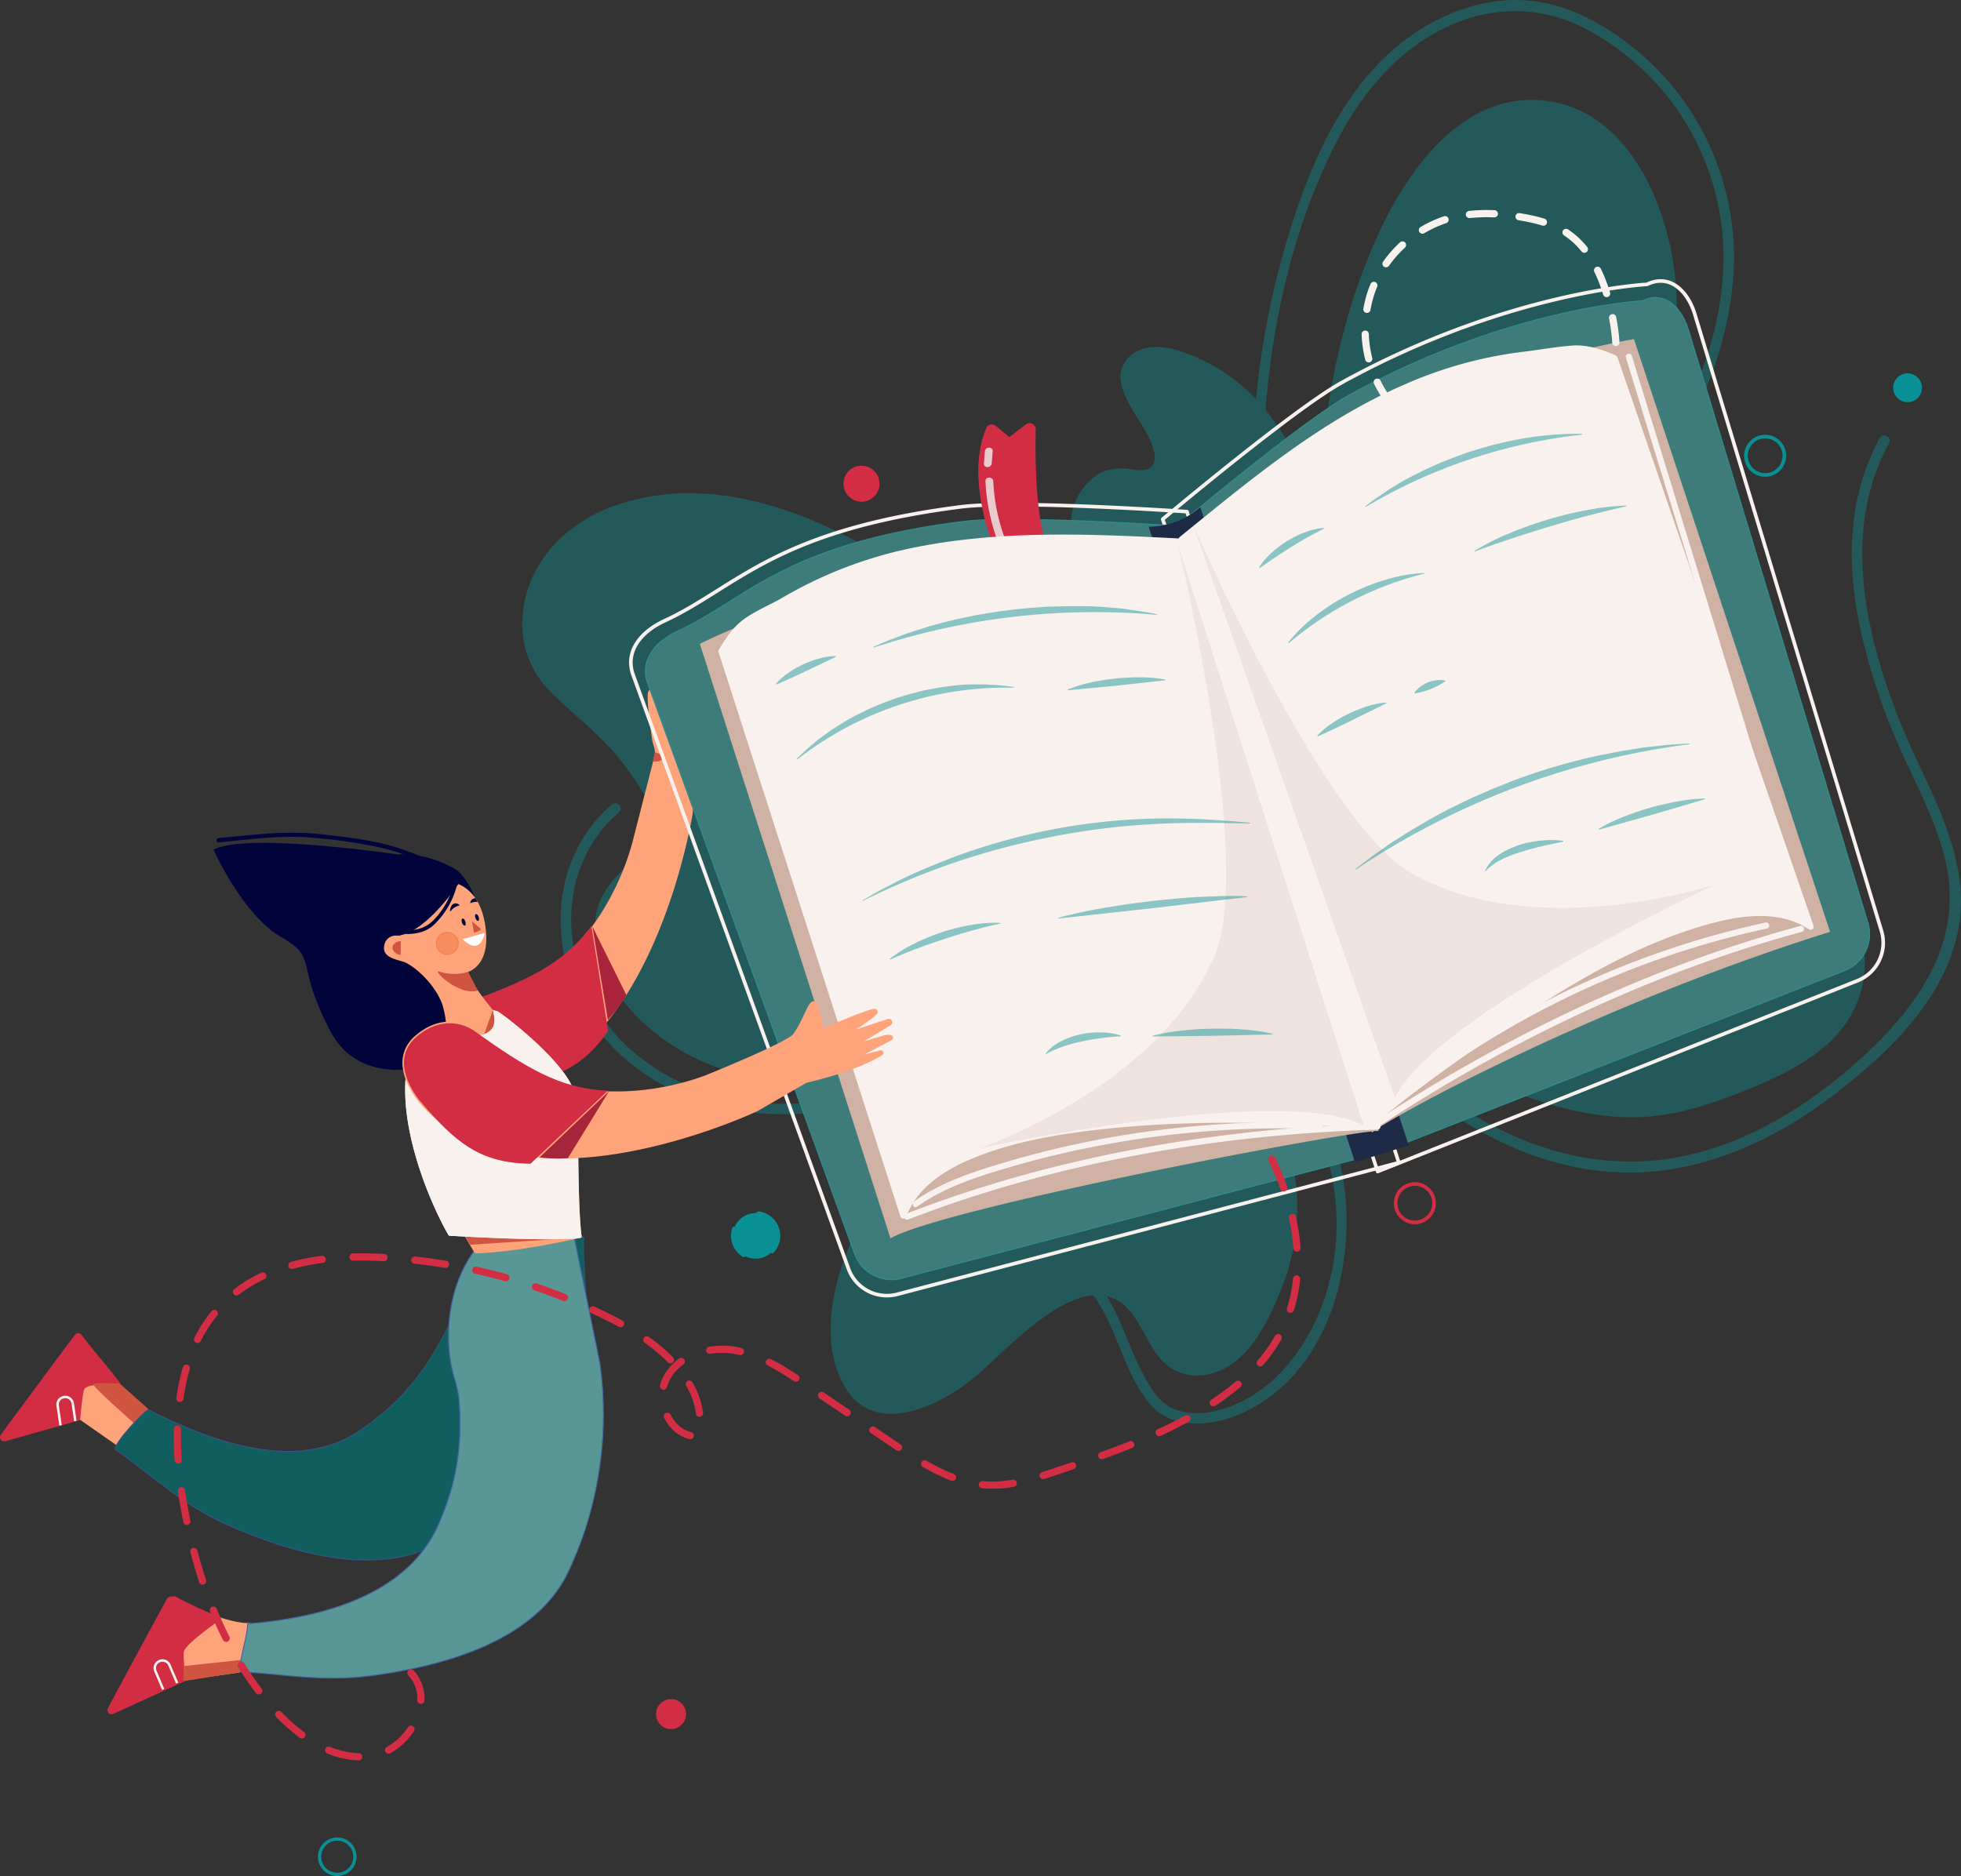 <svg xmlns="http://www.w3.org/2000/svg" viewBox="0 0 576.13 551.24"><rect x="0" y="0" width="576.13" height="551.24" fill="#333333" stroke="none"/><defs><style>.cls-1{isolation:isolate;}.cls-2{opacity:0.4;}.cls-3,.cls-37{fill:#099094;}.cls-14,.cls-4,.cls-9{fill:#ffa47a;}.cls-14,.cls-4{stroke:#ffa47a;}.cls-21,.cls-22,.cls-32,.cls-33,.cls-37,.cls-4{stroke-linecap:round;stroke-linejoin:round;}.cls-20,.cls-21,.cls-4{stroke-width:1.48px;}.cls-12,.cls-35,.cls-5{fill:#d22d43;}.cls-12,.cls-32,.cls-36,.cls-5{stroke:#d22d43;}.cls-11,.cls-12,.cls-13,.cls-14,.cls-15,.cls-18,.cls-20,.cls-23,.cls-24,.cls-34,.cls-36,.cls-38,.cls-5{stroke-miterlimit:10;}.cls-5{stroke-width:0.6px;}.cls-6{fill:#aa243b;}.cls-7{fill:#cf5540;}.cls-8{fill:#00043b;}.cls-10{fill:#fff;}.cls-11{fill:#e8632e;stroke:#e8632e;opacity:0.37;}.cls-11,.cls-12{stroke-width:0.32px;}.cls-13,.cls-22,.cls-32,.cls-33,.cls-34,.cls-36,.cls-38{fill:none;}.cls-13,.cls-20,.cls-21,.cls-22,.cls-33{stroke:#f8f1ee;}.cls-13{stroke-width:0.72px;}.cls-14{stroke-width:1.3px;}.cls-15,.cls-17{fill:#105e5e;}.cls-15{stroke:#365185;}.cls-15,.cls-18,.cls-23,.cls-24{stroke-width:0.3px;}.cls-16{opacity:0.43;}.cls-16,.cls-19,.cls-21{mix-blend-mode:multiply;}.cls-18,.cls-19{fill:#599696;}.cls-18{stroke:#4465a6;}.cls-19{opacity:0.5;}.cls-20,.cls-21,.cls-28{fill:#f8f1ee;}.cls-22,.cls-34,.cls-36,.cls-37{stroke-width:1.06px;}.cls-23{fill:#3e7c7b;stroke:#2f8c8c;}.cls-24{fill:#1d2b47;stroke:#1d2b47;}.cls-25{fill:#cfb2a3;}.cls-26{opacity:0.76;}.cls-27{fill:#f2fcf9;}.cls-29{fill:#e0cfc8;opacity:0.42;}.cls-30{opacity:0.46;}.cls-31{fill:#a8263b;}.cls-32,.cls-33{stroke-width:2.12px;}.cls-32,.cls-37{stroke-dasharray:9.09;}.cls-33{stroke-dasharray:7.33;mix-blend-mode:lighten;}.cls-34,.cls-37,.cls-38{stroke:#099094;}.cls-38{stroke-width:0.95px;}</style></defs><title>book-flying</title><g class="cls-1"><g id="OBJECTS"><g class="cls-2"><path class="cls-3" d="M483.76,194.44a245,245,0,0,1-20.4-99.55c.21-32.83,6.35-67.83,21.41-97.28,7.39-14.45,18-27.5,33-34.42,13.14-6.07,27.42-6.06,40.22.64a75.8,75.8,0,0,1,40.67,69c-.91,31.55-18.37,61.94-42.85,81.27-1.58,1.25.65,3.46,2.22,2.22,22.88-18.07,39.31-45.37,43-74.43A79.12,79.12,0,0,0,568.16-33.6c-10.51-7.49-22.45-12.21-35.54-10.67-15.47,1.83-29.31,10.75-39.1,22.62C482.65-8.48,476.1,7.67,471.09,23.84A243.56,243.56,0,0,0,461,76.54a249.07,249.07,0,0,0,20,119.49c.81,1.85,3.51.25,2.71-1.59Z" transform="translate(-92.33 44.56)"/><path class="cls-3" d="M491.89,187.06c-13.5-54.78-16.25-114.88,8.42-165.62,4.73-9.71,10.56-19.15,18.94-26s19.64-10.76,30.17-8.33C559.73-10.49,568-2.45,573.35,6.65c9.52,16.06,11.64,35.71,9,54.19s-9.65,36.05-17.47,53" transform="translate(-92.33 44.56)"/><path class="cls-3" d="M493.41,186.64c-11.2-45.83-15.34-95.22-1.05-140.88,6.67-21.31,18-49.47,41.58-56.42,26.12-7.7,42.53,19.54,46.54,41.4,5.24,28.54-5.2,56.76-16.92,82.31-.84,1.82,1.86,3.42,2.71,1.58,11.13-24.25,21-50.41,18.24-77.58-2.09-20.62-13.12-47.72-36.26-51.75C523.44-19,506.53,4.16,497.48,23.77c-10.92,23.65-16.15,49.56-17.15,75.51-1.15,29.7,3,59.39,10.05,88.19.48,2,3.51,1.14,3-.83Z" transform="translate(-92.33 44.56)"/><path class="cls-3" d="M518.38,282.38c18.4,12.53,39.9,19.84,62.31,17,18.73-2.38,36-11.1,50.78-22.51,15.28-11.76,31.21-26.89,35.79-46.32,5.43-23-9-43.34-17-63.76-10-25.53-16.88-55.7-2.94-81.07,1-1.78-1.74-3.36-2.71-1.59-10.45,19-9.76,40.61-4.54,61.13a186.06,186.06,0,0,0,10.62,30.5c4.75,10.54,10.35,20.87,13.09,32.18,5.7,23.57-7.39,42.59-24,57.86-14,12.83-30.48,23.62-49,28.45C565.7,300.77,541,294,520,279.67c-1.67-1.14-3.25,1.58-1.58,2.71Z" transform="translate(-92.33 44.56)"/><path class="cls-3" d="M469.31,211a1.89,1.89,0,0,1-.47,3c-30.73-15.39-54.47-41.43-79.9-64.54s-55.28-44.56-89.56-47c-14.56-1-30.13,1.91-40.95,11.71s-15,27.58-6.58,39.48c3.24,4.57,7.89,7.87,12.12,11.53a85.71,85.71,0,0,1,19,23.38c1.6,2.9,3.07,6,2.93,9.35-.36,8.82-11.05,13.21-15.17,21-2.82,5.32-2.28,11.85-.36,17.56,3.66,10.89,12,19.84,21.86,25.72s21.23,8.89,32.63,10.37a135.3,135.3,0,0,0,94.89-23.8" transform="translate(-92.33 44.56)"/><path class="cls-3" d="M468,211.77l-.23,1.13,1.9-.24C432.76,193.91,406.78,161,375,135.45c-27.2-21.9-66.44-44.15-102.43-31.3-14.84,5.3-26.6,18-26.81,34.4A27.7,27.7,0,0,0,254,158.61c7.48,7.61,15.88,13.47,22.21,22.26,3,4.14,6.76,9.2,7.83,14.25,1.16,5.51-2.24,9.47-5.9,13.06-5.53,5.41-10.68,10.32-10.94,18.59-.53,17.3,14.33,32.19,28.77,39.28,19.32,9.49,42.78,10.78,63.81,7.95a137.63,137.63,0,0,0,60.76-23.83c1.63-1.16.07-3.88-1.59-2.71-30.84,21.71-72.16,31-108.91,20.59-17.5-4.94-36.24-17.44-39.39-36.76-1.76-10.81,5-15.73,11.52-22.72,4.49-4.8,6.6-10.23,4.11-16.64-3-7.66-8.46-14.76-14-20.79-6.25-6.86-15.46-11.87-20.2-19.95-9.4-16.07,2.32-35.37,17.41-42.41,17-7.91,37.53-5.41,54.71.47,17.86,6.12,34,16.64,48.59,28.42,31.94,25.72,58.11,58.83,95.22,77.7a1.67,1.67,0,0,0,1.91-.25,3.51,3.51,0,0,0,.72-4.93c-1.09-1.7-3.81-.12-2.71,1.58Z" transform="translate(-92.33 44.56)"/><path class="cls-3" d="M272,191.87c-22.28,19.48-18.21,54.31,2.36,73.24,25.23,23.22,61.86,21.11,91.45,8.16,1.84-.81.25-3.52-1.59-2.71-27.76,12.15-62.4,14.53-86.56-6.69-20.15-17.71-25-50.94-3.44-69.79,1.53-1.33-.7-3.54-2.22-2.21Z" transform="translate(-92.33 44.56)"/><path class="cls-3" d="M404.87,243.16c-16.61,9.81-31.29,39.13-44.5,53.2s-22.76,32.58-22.18,51.86c.27,8.64,3.85,18.59,12.19,20.86a18.34,18.34,0,0,0,9.41-.35c16.55-4.37,27.27-20.06,41.68-29.3,6-3.86,13.94-6.56,20.14-3,7.82,4.46,8.87,16.5,16.92,20.52,4.6,2.29,10.34,1.14,14.57-1.77s7.17-7.32,9.64-11.82c5.73-10.47,9.43-22.26,9.16-34.2s-4.8-24-13.52-32.15c-6.61-6.19-18.08-61.78-26.62-64.82" transform="translate(-92.33 44.56)"/><path class="cls-3" d="M404.08,241.8c-12.93,7.95-21.59,21.92-30.09,34.1-4.64,6.65-9.27,13.33-14.73,19.35a96,96,0,0,0-15.12,21.38c-6.59,13.14-11.58,32-3.93,45.77,8.37,15.05,26.34,7.05,36.89-1,10-7.63,32.57-35.28,46.26-21.7,5,5,6.43,12.75,12.19,17.15s13.43,3.21,19-.82c6.61-4.83,10.59-13,13.63-20.39a65,65,0,0,0,5.26-28.08,49.47,49.47,0,0,0-6.87-23c-2.79-4.59-7.16-7.85-9.42-12.72-5.31-11.47-8.19-24.21-12.14-36.18a157.33,157.33,0,0,0-6.18-16.46c-1.31-2.87-3.09-7.11-6.24-8.45-1.83-.78-3.44,1.92-1.58,2.71,2.51,1.07,3.88,4.68,4.95,7a129.51,129.51,0,0,1,5.18,13.55c3.44,10.16,6.35,20.49,9.87,30.62a69.5,69.5,0,0,0,4.22,10.44c2.37,4.37,6.48,7.41,9,11.77,9.8,16.85,6.67,37.49-2,54.1-4.08,7.82-12.54,19.68-22.92,14.52-6.19-3.08-8-10.85-12-16-9.16-11.76-23.56-4.28-32.91,3.12-11.65,9.23-23.87,25.09-40.09,25.34-9.82.15-13.83-10.19-14.46-18.43s1.08-16.67,4-24.33c6.29-16.74,19.45-28.64,29.57-42.95,9.29-13.15,18.24-29.09,32.31-37.74,1.71-1,.14-3.77-1.59-2.71Z" transform="translate(-92.33 44.56)"/><path class="cls-3" d="M409.52,331.75c8.67,7.19,11.25,20.93,16.68,30.41,2.18,3.82,4.9,7.85,9,9.77,5.92,2.78,13.21,2.07,19.18-.11,28.83-10.52,37.86-47.17,31.76-74.26-4.09-18.21-14-34.5-26-48.56-1.32-1.53-3.53.69-2.22,2.22,19.21,22.49,32.89,52.32,24.64,82.2-3.74,13.59-12.24,27.09-25.1,33.66-6.26,3.19-15.18,5.41-21.69,1.61-4-2.34-6.41-7.14-8.44-11.13-4.6-9-7.47-21.33-15.55-28-1.54-1.29-3.77.92-2.22,2.22Z" transform="translate(-92.33 44.56)"/><path class="cls-3" d="M435.55,223.91c13.61,5.86,97.09,50.64,111.43,54.36,9.2,2.38,18.66,4.33,28.15,3.82,10.46-.56,20.52-4.09,30.24-8,13.76-5.55,28.6-13.58,32.64-27.86,3.48-12.32-2.65-25.74-12-34.44s-95.9-70.67-107.78-75.43" transform="translate(-92.33 44.56)"/><path class="cls-3" d="M434.76,225.27c21.54,9.36,42.14,21.27,63.09,31.85,23,11.62,46.92,26.35,73.48,26.62,11.69.12,22.87-3.5,33.59-7.8,8.2-3.28,16.38-7.05,23.21-12.73,14.82-12.32,15.69-31.54,4.27-46.63-5.33-7.05-12.94-12.12-19.95-17.36-10.36-7.75-20.84-15.32-31.37-22.83-12.86-9.16-25.79-18.23-38.89-27-7.48-5-15.19-11-23.57-14.51-1.86-.77-2.68,2.27-.83,3,6.61,2.74,12.76,7.51,18.68,11.44,10.52,7,20.89,14.17,31.21,21.43,18.33,12.89,37,25.67,54.39,39.79,12.6,10.21,20.85,28.27,10.72,43.1-5.42,7.94-14.29,12.94-22.86,16.82-10.33,4.68-21.58,8.95-33,9.94-26.53,2.31-50.76-12.5-73.49-23.94-22.31-11.22-44.22-23.94-67.13-33.89-1.84-.8-3.44,1.9-1.59,2.71Z" transform="translate(-92.33 44.56)"/><path class="cls-3" d="M484.78,125.18c-4-13.57-8.17-27.31-15.55-39.4s-18.5-22.54-32.22-26a16.35,16.35,0,0,0-8.38-.33c-2.72.78-5.19,3-5.54,5.79-.28,2.29.82,4.5,1.9,6.55L433,87.05a7.32,7.32,0,0,1,1.11,3.31c0,2.72-3,4.52-5.69,4.73s-5.42-.61-8.13-.39c-7.06.55-11.95,8.28-11.46,15.35s72.92,62.16,78.11,67" transform="translate(-92.33 44.56)"/><path class="cls-3" d="M486.29,124.76c-7.31-24.5-16.61-53-42.08-64.16-4.74-2.08-10.8-4.25-16-2.7-4.06,1.21-7.21,4.84-6.64,9.21.9,6.85,6.81,12.71,9.22,19,1,2.6,1.63,6.19-1.58,7.25-1.68.56-3.91,0-5.63-.16a14.41,14.41,0,0,0-7.57,1c-5.51,2.61-11.08,11.53-8.1,17.64,1.85,3.77,6.06,7,9.06,9.76,12,11.06,24.8,21.24,37.53,31.42,10.38,8.31,21.54,16.07,31.37,25,1.49,1.36,3.72-.85,2.22-2.22-6.88-6.28-14.65-11.75-21.95-17.54-11.95-9.48-23.88-19-35.51-28.87-4.77-4-9.54-8.15-14-12.5-2-1.92-5.34-4.46-6.18-7.22-2-6.55,5.76-13.63,11.55-13.54,4.08,0,8.59,1.42,11.91-1.84,3.16-3.11,1.34-6.52-.37-9.85-1.46-2.85-3-5.67-4.47-8.5-.89-1.7-1.84-3.39-2.69-5.11-2.66-5.4-.72-10.33,5.62-10.39,13.69-.12,26.7,12.36,33.85,22.82,8.68,12.69,13.1,27.64,17.46,42.22.57,1.93,3.6,1.1,3-.84Z" transform="translate(-92.33 44.56)"/></g><path class="cls-4" d="M238.15,274.47c45.27-5.18,56.94-80.05,56.94-80.05l1.22-16.55c6-15.56,5.79-22.86,5.79-22.86l-3.78,10.22,1.76-14.95c0-.4-.81.71-.93,1.09l-3.75,11.88.9-15.18a.29.29,0,0,0-.57-.1l-4.29,14.88s.57-14.55-.44-13.16S287,168,287,168s-2.57-10.78-3.46-9.18c-.57,1,.31,8.22,1,13.14.45,3.16,1.44,3.39.62,6.51l-5.83,22.79c-4.65,19.38-20.35,46.3-49.61,49.08,0,0-9.33,2.9-8.12,14.63S238.15,274.47,238.15,274.47Z" transform="translate(-92.33 44.56)"/><path class="cls-5" d="M265.88,228.29c-8.31,10.91-18.84,15.61-36.18,22,0,0-9.33,2.9-8.12,14.63s16.57,9.54,16.57,9.54c15.23-1.74,24.08-4.12,32.54-16.13Z" transform="translate(-92.33 44.56)"/><path class="cls-6" d="M266.38,227.69l10,20.19a55.93,55.93,0,0,1-5.46,7.27Z" transform="translate(-92.33 44.56)"/><path class="cls-7" d="M284.73,176.47c1.1.26,2.54,1,2.37,1.78s-1.89,1.17-3,.92" transform="translate(-92.33 44.56)"/><path class="cls-7" d="M286.84,164.6s2.1,4.36,2,4.25L288,159Z" transform="translate(-92.33 44.56)"/><path class="cls-8" d="M155.08,205.09c9.84-5.16,53.85,1.4,53.85,1.4a30.82,30.82,0,0,1,17.69,4.7c1.91,1.28,5.53,7.07,5.25,9.33l-4.69,45.2s-27.19,13-37.84-7.38-3.24-21.12-14.5-27.61S155.08,205.09,155.08,205.09Z" transform="translate(-92.33 44.56)"/><path class="cls-8" d="M223.79,210.55c-5.62-2.54-11.24-5.15-17.21-6.76-6.35-1.71-13-2.42-19.55-3.18-10.26-1.18-20.2.1-30.43,1.09-.81.08-.82,1.36,0,1.28,9.38-.91,18.71-2.26,28.14-1.34A154.46,154.46,0,0,1,204,204.47c6.68,1.54,12.9,4.37,19.12,7.18.75.34,1.4-.76.65-1.1Z" transform="translate(-92.33 44.56)"/><path class="cls-9" d="M210.21,229.78a.48.48,0,0,1-.51.52c-1.22-.1-4.12,0-4.54,3.31s4.16,3.86,5.9,4.5c2.54.95,8.45,5.68,11,11.88,1.81,4.49,2,15.48,2,15.48s15.67.87,17.47-8.16c0,0-11.12-12.2-11.64-16.29,0-.09,7.36-1.93,4.76-15-2.46-12.29-11.93-12-14-11.79C218.75,214.46,209.87,214.69,210.21,229.78Z" transform="translate(-92.33 44.56)"/><path class="cls-7" d="M237.16,252.2c-.17.19-4,11.23-4,11.23s6.9.06,8.28-6.12Z" transform="translate(-92.33 44.56)"/><path class="cls-10" d="M234.74,229.58l-6.46,1.83s2.5,2.65,4.27,1.79S234.74,229.58,234.74,229.58Z" transform="translate(-92.33 44.56)"/><path class="cls-7" d="M210.07,232c-1.11,0-2.43.78-2.44,1.89a2.49,2.49,0,0,0,2.41,2.13" transform="translate(-92.33 44.56)"/><path class="cls-7" d="M231,226.19l.58,3.36,1.65-.64a.43.43,0,0,0,.13-.73Z" transform="translate(-92.33 44.56)"/><path class="cls-8" d="M227.46,214.51S218,229.05,209.7,230.3s-5.25-20.32,4.83-19.43S227.46,214.51,227.46,214.51Z" transform="translate(-92.33 44.56)"/><path class="cls-7" d="M229.89,241a13.92,13.92,0,0,1-8.46-.08c-2.53-.86,5.68,7.35,11.31,5.59C232.74,246.51,231.18,243.62,229.89,241Z" transform="translate(-92.33 44.56)"/><path class="cls-8" d="M224.75,223.14c-.46.59-.11-1.51.63-2a1.46,1.46,0,0,1,2,.34A4.58,4.58,0,0,0,224.75,223.14Z" transform="translate(-92.33 44.56)"/><path class="cls-8" d="M232,219.36a1.52,1.52,0,0,0-1.51,1.48,4.52,4.52,0,0,1,2.17-.39" transform="translate(-92.33 44.56)"/><path class="cls-8" d="M228.05,226.55c.2.57.58.95.86.86s.33-.64.14-1.2-.59-1-.86-.86S227.85,226,228.05,226.55Z" transform="translate(-92.33 44.56)"/><path class="cls-8" d="M232,225.2c.19.54.56.9.82.81s.32-.6.14-1.15-.56-.9-.82-.81S231.77,224.66,232,225.2Z" transform="translate(-92.33 44.56)"/><path class="cls-11" d="M220.87,234.17a3.26,3.26,0,1,0,1.37-4.41A3.27,3.27,0,0,0,220.87,234.17Z" transform="translate(-92.33 44.56)"/><path class="cls-8" d="M205.29,229.51c5.44.35,11,1.47,15.1-2.9a24.31,24.31,0,0,0,6.79-14.48c0-.67-1-.67-1.05,0a23,23,0,0,1-6.48,13.74c-4,4-9.29,2.92-14.36,2.59-.67,0-.67,1,0,1Z" transform="translate(-92.33 44.56)"/><path class="cls-9" d="M137.27,371c-6.43-4.74-20.73-18.05-20.73-18.05L93.91,378.16c4.52-1.57,21.85-5.61,21.85-5.61l12.54,8.76S137.18,370.89,137.27,371Z" transform="translate(-92.33 44.56)"/><path class="cls-12" d="M115.69,372.6l-21.81,6.17a1.08,1.08,0,0,1-1.19-1.65c4.91-6.69,18.24-24.64,21.76-29.35a1.06,1.06,0,0,1,1.71,0c2.35,3.22,9.49,11.55,11.36,14.2.3.42-10-.7-10.67,1.83C116.26,366,115.77,372.44,115.69,372.6Z" transform="translate(-92.33 44.56)"/><path class="cls-13" d="M114.46,373l-.75-5.17a2.25,2.25,0,0,0-2.55-1.89h0a2.24,2.24,0,0,0-1.89,2.54l.85,5.8" transform="translate(-92.33 44.56)"/><path class="cls-7" d="M126.41,368.89c3.49,3.2,7.05,6.32,7.05,6.32l4-4.37L127.52,362s-7.28-.45-7.78.14c-.25.29,3.18,3.56,6.67,6.75" transform="translate(-92.33 44.56)"/><path class="cls-14" d="M165,433c-7.4,0-22.31-7.56-22.31-7.56s-17.85,32.91-17.55,32.76l21.16-9.64,16.24-2.33S164.61,434.25,165,433Z" transform="translate(-92.33 44.56)"/><path class="cls-12" d="M146.26,449.43l-20.69,9.45a1.07,1.07,0,0,1-1.4-1.46c3.9-7.32,14.55-27,17.36-32.14.34-.63,2-.73,2.64-.39a109.26,109.26,0,0,0,13,5.93c.49.15-10.66,7.41-11,10C145.92,443.07,146.93,449.25,146.26,449.43Z" transform="translate(-92.33 44.56)"/><path class="cls-13" d="M144.38,450l-2.26-5.28a2.23,2.23,0,0,0-2.94-1.18h0a2.23,2.23,0,0,0-1.19,2.94l2.29,5.39" transform="translate(-92.33 44.56)"/><polygon class="cls-7" points="71.44 487.69 53.92 489.56 53.93 493.99 70.96 491.27 71.44 487.69"/><path class="cls-15" d="M240.25,320.84c4.24-1.89,9-1.53,15.39,2.63s3.06-9.61,8.22-4.2c-.92,3.2,2.32,28.84.06,34.32-10,24.3-20,40.42-40.11,53.75-19.63,13-47.58,3.72-64.66-3.85-13.45-6-21.32-14-32.93-22.15-.65-1.65,8.74-11.58,9.72-11.66,27,13.84,47.5,16.1,62.25,6.05,13.79-9.39,20.21-19.43,25.94-30.59C224.13,345.14,225.41,327.46,240.25,320.84Z" transform="translate(-92.33 44.56)"/><g class="cls-16"><path class="cls-17" d="M198.19,375.73c13.79-9.39,20.21-19.43,25.94-30.59,0,0,1.28-17.68,16.12-24.3,4.24-1.89,9-1.53,15.39,2.63s3.3-8.75,8.46-3.34c-.91,3.2,2.08,28-.18,33.46" transform="translate(-92.33 44.56)"/></g><path class="cls-18" d="M260.88,318.3c-10.33.4-28.44,2.73-28.75,4.14C224,332.78,222.24,349,226,361a29.37,29.37,0,0,1,1.3,7.13c.6,11-.22,21.93-6.23,35.45-7.25,16.31-25.71,26.57-56,29,.11,3.72-3.25,13-1.83,14.09,14.19.85,24.64,3.05,39.22,1,18.5-2.56,47.17-9.36,57-30.78a108.94,108.94,0,0,0,9.1-60.87Z" transform="translate(-92.33 44.56)"/><path class="cls-19" d="M269,360.34s-1.12,92.9-105.51,85.22c0,0,30.62,8.19,64.35-4.13C228.17,439.51,272.8,436.31,269,360.34Z" transform="translate(-92.33 44.56)"/><path class="cls-4" d="M238.1,253.25c1,.3,19.94,14.67,22.32,23.52,1.59,5.93.57,29.37,2,41.72,0,0-18,4.21-30.18,4.46-4.76-8.22-24.09-39.25-18.76-57.82a94.32,94.32,0,0,1,9.51-5.36S240.48,264.28,238.1,253.25Z" transform="translate(-92.33 44.56)"/><polygon class="cls-7" points="136.67 363.27 138.15 365.75 163.5 364.1 136.67 363.27"/><path class="cls-20" d="M238.1,253.25c1,.3,19.94,14.67,22.32,23.52,1.59,5.93.57,29.37,2,41.72,0,0-5.68,1.14-37.77-.67-4.76-8.22-16.5-34.12-11.17-52.69a94.32,94.32,0,0,1,9.51-5.36S240.48,264.28,238.1,253.25Z" transform="translate(-92.33 44.56)"/><path class="cls-21" d="M262.4,318.49s-5.68,1.14-37.77-.67c-4.76-8.22-16.5-34.12-11.17-52.69a94.32,94.32,0,0,1,9.51-5.36" transform="translate(-92.33 44.56)"/><path class="cls-22" d="M497.07,299.68l141.05-56.1a12,12,0,0,0,7-14.51L590.33,48c-2.1-7.11-7.47-12.24-14.13-9,0,0-40.89,2-89.58,28.81C472.51,75.58,433.93,108,433.93,108Z" transform="translate(-92.33 44.56)"/><path class="cls-22" d="M503.3,297.08,355.79,335.79a12,12,0,0,1-14.21-7.62L278.33,153.72c-2.49-7,2.46-12.72,9.19-15.84,21.21-9.82,32.08-26.53,87.26-33.53,16-2,66.27,1.43,66.27,1.43Z" transform="translate(-92.33 44.56)"/><path class="cls-23" d="M574.83,43.83s-39.33,1.92-86.16,27.71c-13,7.15-47.53,36-50.47,38.44-6.21-.41-48.68-3.13-62.91-1.32-53,6.72-63.5,22.78-83.88,32.23-6.46,3-11.22,8.5-8.83,15.22l60.8,167.69A11.54,11.54,0,0,0,357,331.12L498.53,294l.13-.11L634.4,240.61a11.52,11.52,0,0,0,6.72-14L588.42,52.48C586.4,45.65,581.24,40.71,574.83,43.83Z" transform="translate(-92.33 44.56)"/><path class="cls-24" d="M490.5,296.74,506,291.88,444.89,104.72A23,23,0,0,1,430,110.35Z" transform="translate(-92.33 44.56)"/><path class="cls-25" d="M572.37,55.08S499.1,66.9,439.59,114.33c-75.79-3.11-141.65,30.3-141.65,30.3l56,174.69C369,310.65,477.82,289.77,495.3,287.9l.11.31.48-.37a10.47,10.47,0,0,1,1.52-.07l-.26-.79C508.52,279.6,564.7,249.7,630,229.25Z" transform="translate(-92.33 44.56)"/><path class="cls-5" d="M386.49,120.64s-11.08-22.48-4.16-39.22a1.52,1.52,0,0,1,2.38-.6l4.12,3.43,5.07-3.86a1.51,1.51,0,0,1,2.43,1.24c-.28,8.52.09,32.28,4.9,36.42Z" transform="translate(-92.33 44.56)"/><g class="cls-26"><path class="cls-27" d="M389.32,117.88a55.68,55.68,0,0,1-5.17-21c-.1-1.47-2.41-1.48-2.3,0A58.94,58.94,0,0,0,387.33,119c.63,1.34,2.62.17,2-1.16Z" transform="translate(-92.33 44.56)"/><path class="cls-27" d="M383.69,91.58c.1-1.16.2-2.33.29-3.5.13-1.48-2.18-1.47-2.3,0-.1,1.17-.2,2.34-.29,3.5-.13,1.48,2.18,1.48,2.3,0Z" transform="translate(-92.33 44.56)"/></g><path class="cls-28" d="M304.29,146.84c6.08-10.2,7.93-8.81,18.15-14.85a107.68,107.68,0,0,1,29.68-12.65c10.57-2.81,24.2-5.38,35.13-5.51,17.66-.23,33.75-.24,51.39.7L492.87,286s-122.14-11.11-135.14,26.67Z" transform="translate(-92.33 44.56)"/><path class="cls-28" d="M305.06,147.3c1.85-3,3.77-6.09,6.64-8.25,2.44-1.84,5.35-3,8-4.5,8.58-4.66,16.77-9.41,26.12-12.44,20.15-6.54,40.48-7.58,61.48-7.51q8,0,16,.22c2.53.07,5.07.15,7.6.25,1.26.05,2.61.22,3.85.17.07,0,3.47-.17,3-.44.37.23.64,2,.76,2.4l4.78,15.1L481,251.59l11,34.66.87-1.13a431.15,431.15,0,0,0-44-1.49c-23.62.29-49.41,1.31-71.49,10.56-8.61,3.61-17.19,9.1-20.5,18.26h1.73l-18-55.84-28.85-89.55-6.59-20.45c-.36-1.1-2.09-.63-1.73.47l18,55.84,28.85,89.55,6.59,20.46a.91.91,0,0,0,1.73,0c3.17-8.78,11.77-14,20-17.32,10.63-4.35,22.17-6.46,33.51-7.89C434,285,456.35,284.91,478.41,286c4.82.23,9.65.5,14.46.93a.89.89,0,0,0,.86-1.13l-18.37-58.09-29.11-92.08-6.74-21.31a.93.93,0,0,0-.87-.66c-27.83-1.44-56.41-2.68-83.66,4a125.82,125.82,0,0,0-33,13.53c-3.7,2.13-7.87,3.79-11.3,6.35-3.1,2.31-5.19,5.57-7.17,8.83C302.91,147.38,304.46,148.28,305.06,147.3Z" transform="translate(-92.33 44.56)"/><path class="cls-28" d="M611,226.53a264,264,0,0,0-111.44,53.9c-.9.74.38,2,1.26,1.27a262.26,262.26,0,0,1,110.66-53.44c1.13-.24.65-2-.48-1.73Z" transform="translate(-92.33 44.56)"/><path class="cls-28" d="M496.19,287.25c38.32-25.4,81.11-46,125.55-58a.9.9,0,0,0-.48-1.73c-44.57,12.06-87.55,32.7-126,58.17-1,.64-.06,2.19.9,1.55Z" transform="translate(-92.33 44.56)"/><path class="cls-28" d="M361.77,310c8-5.68,17.3-8.67,26.61-11.42a283.31,283.31,0,0,1,29.59-7,288.4,288.4,0,0,1,62.23-4.38c1.16,0,1.15-1.75,0-1.79a290.32,290.32,0,0,0-62.71,4.44,284.61,284.61,0,0,0-30.49,7.3c-9.16,2.74-18.28,5.74-26.14,11.33-.93.66,0,2.22.91,1.55Z" transform="translate(-92.33 44.56)"/><path class="cls-28" d="M359.13,313.79c43.55-16.91,91.29-25,137.88-26.43a.9.9,0,0,0,0-1.8c-46.74,1.4-94.67,9.53-138.36,26.5-1.06.42-.6,2.15.48,1.73Z" transform="translate(-92.33 44.56)"/><path class="cls-28" d="M570,60.48l39.24,127.75c.34,1.1,2.07.63,1.73-.48L571.75,60c-.33-1.1-2.07-.63-1.73.47Z" transform="translate(-92.33 44.56)"/><path class="cls-28" d="M566.66,60.66c-10.92-4.66-11.6-2.45-23.42-1.32a107.78,107.78,0,0,0-31.44,7.25c-10.19,4-22.72,9.9-31.64,16.23-14.41,10.21-26.94,20-40.65,31.12l54.18,172.65s97.89-81.69,130.64-58.81Z" transform="translate(-92.33 44.56)"/><path class="cls-28" d="M566.9,59.8c-4.06-1.69-8.07-3.12-12.52-2.82-4.92.34-9.87,1.28-14.77,1.85a123.06,123.06,0,0,0-34.76,9.65c-24.58,10.61-45.35,28.07-66,44.82a.89.89,0,0,0-.23.88l18.27,58.22,29.16,92.94,6.74,21.49a.91.91,0,0,0,1.5.4c10.91-9.1,22.42-17.55,34.11-25.6,20-13.79,41.72-27.82,65.32-34.48,9.64-2.72,21.3-4.55,30.13,1.41a.91.91,0,0,0,1.32-1l-19.4-56.21L574.67,81.12l-7.14-20.69c-.38-1.09-2.11-.62-1.73.47l19.39,56.22,31.14,90.21L623.47,228l1.32-1c-16.74-11.3-42.06,1.17-57.56,9-21.75,11-42,25-61.37,39.81-4.32,3.31-8.63,6.65-12.81,10.13l1.5.4-28-89.19-18.71-59.63-5.76-18.37c-.38-1.21-1.53-3.29-1.44-4.57,0-.25-.32-.6-.26-.84-.1.41,3.45-2.11,2.67-1.56,2.49-1.77,4.79-3.86,7.19-5.76,18.27-14.51,36.5-28.6,58.22-37.56a119.08,119.08,0,0,1,32.92-8.45c4.31-.47,8.66-1.36,13-1.65s8.13,1.13,12,2.75C567.49,62,568,60.24,566.9,59.8Z" transform="translate(-92.33 44.56)"/><path class="cls-29" d="M438.33,115.34s22.71,93,10.8,121c-16.41,38.52-69,56.5-69,56.5s88.55-19.14,112.78-6.78Z" transform="translate(-92.33 44.56)"/><path class="cls-29" d="M442.63,109.06S480.66,197,507,212c36.34,20.81,89.15,3.39,89.15,3.39s-82.16,38.17-94,62.64Z" transform="translate(-92.33 44.56)"/><g class="cls-30"><path class="cls-3" d="M320.32,156.36a18.31,18.31,0,0,1,3.79-3.31c.65-.49,1.37-.86,2.06-1.29s1.43-.74,2.15-1.1,1.47-.64,2.23-.93,1.51-.56,2.31-.75a18.59,18.59,0,0,1,5-.76l.09.19c-2.88,1.44-5.81,2.78-8.71,4.17s-5.84,2.7-8.8,4Z" transform="translate(-92.33 44.56)"/><path class="cls-3" d="M348.89,145.53l2.43-1.07,2.46-1,5-1.88,5.06-1.64c1.7-.51,3.41-1,5.12-1.45s3.45-.86,5.18-1.26l5.22-1.08,5.26-.87,5.28-.72,5.3-.51c1.78-.11,3.55-.26,5.32-.35l5.33-.14c1.78,0,3.55,0,5.33,0s3.54.13,5.31.23l5.31.45L427,135c1.75.26,3.5.56,5.23.9v.21A207.63,207.63,0,0,0,349,145.73Z" transform="translate(-92.33 44.56)"/><path class="cls-3" d="M326.37,178.45l1.54-1.51,1.59-1.47,3.32-2.8,3.52-2.55c1.2-.8,2.44-1.56,3.67-2.35s2.51-1.44,3.79-2.13l3.92-1.93c1.33-.59,2.68-1.13,4-1.69l4.1-1.51,4.19-1.24c1.41-.35,2.82-.73,4.24-1.05l4.29-.8c1.43-.21,2.88-.39,4.32-.56s2.89-.24,4.34-.32l4.35,0,4.33.25c1.44.13,2.87.31,4.29.52v.21a99.61,99.61,0,0,0-63.69,21.15Z" transform="translate(-92.33 44.56)"/><path class="cls-3" d="M406,158.08a37.42,37.42,0,0,1,7-2.14c1.18-.29,2.37-.45,3.56-.67s2.38-.31,3.58-.46,2.4-.21,3.6-.27,2.41-.11,3.62-.07a39,39,0,0,1,7.33.65l0,.21-14.36,1.59-14.37,1.37Z" transform="translate(-92.33 44.56)"/><path class="cls-3" d="M345.74,220c2.12-1.22,4.22-2.5,6.42-3.6l3.26-1.7c1.1-.56,2.21-1.08,3.31-1.63,4.45-2.09,9-3.94,13.61-5.71A180.41,180.41,0,0,1,430.15,196c4.92-.15,9.84-.06,14.75.12,2.45.13,4.89.3,7.34.47s4.88.37,7.33.61v.21c-9.77-.17-19.56-.38-29.32.24a211.89,211.89,0,0,0-29.05,3.7,218.28,218.28,0,0,0-28.32,7.5,220.94,220.94,0,0,0-27,11.27Z" transform="translate(-92.33 44.56)"/><path class="cls-3" d="M353.73,237.22a39.76,39.76,0,0,1,7.39-4.6c1.28-.68,2.62-1.21,3.95-1.79s2.7-1,4.06-1.49,2.76-.83,4.16-1.19,2.8-.68,4.24-.89a39.8,39.8,0,0,1,8.68-.66l.05.21a158.63,158.63,0,0,0-16.47,4.55,162.73,162.73,0,0,0-16,6.06Z" transform="translate(-92.33 44.56)"/><path class="cls-3" d="M403.21,225.14l1.71-.47,1.71-.4,3.42-.8c2.29-.47,4.58-.93,6.87-1.31s4.6-.73,6.9-1.09l6.93-.88c2.31-.23,4.62-.49,6.94-.7s4.64-.39,7-.49,4.66-.21,7-.27,4.68-.06,7,.08l0,.22L431,222.29l-27.75,3.06Z" transform="translate(-92.33 44.56)"/><path class="cls-3" d="M399.52,265a13.75,13.75,0,0,1,4.75-3.7,22.93,22.93,0,0,1,2.75-1.17c.94-.3,1.9-.55,2.86-.78s1.94-.34,2.91-.45a28.88,28.88,0,0,1,2.94-.1,19.23,19.23,0,0,1,5.87.92v.21a79.3,79.3,0,0,0-11.29,1.49,44.86,44.86,0,0,0-5.49,1.47,32.58,32.58,0,0,0-5.2,2.29Z" transform="translate(-92.33 44.56)"/><path class="cls-3" d="M430.89,259.81a56.17,56.17,0,0,1,8.78-1.56c1.47-.19,2.93-.25,4.4-.37s2.93-.12,4.4-.17,2.93,0,4.4,0,2.94.08,4.41.22a56.06,56.06,0,0,1,8.83,1.26v.21l-17.6.4L430.9,260Z" transform="translate(-92.33 44.56)"/><path class="cls-3" d="M462.23,122.22A19.56,19.56,0,0,1,466,117.8c.68-.66,1.45-1.21,2.18-1.81s1.56-1.07,2.35-1.59,1.63-.94,2.47-1.37,1.71-.82,2.61-1.13a20,20,0,0,1,5.62-1.34l.09.19c-3.29,1.71-6.55,3.48-9.69,5.46s-6.22,4-9.24,6.18Z" transform="translate(-92.33 44.56)"/><path class="cls-3" d="M493.47,104.22c2.22-1.8,4.6-3.35,7-5l3.65-2.21c1.24-.7,2.51-1.36,3.76-2s2.55-1.28,3.84-1.89l3.91-1.75c1.32-.54,2.65-1,4-1.57l4-1.46,4.1-1.26c1.37-.37,2.74-.78,4.13-1.13L536,85c1.4-.29,2.8-.54,4.21-.79s2.82-.44,4.23-.62l4.25-.43c2.86-.14,5.69-.33,8.54-.23l0,.21a158.19,158.19,0,0,0-63.67,21.27Z" transform="translate(-92.33 44.56)"/><path class="cls-3" d="M470.81,144.24a45.89,45.89,0,0,1,8.2-8c1.5-1.2,3.1-2.26,4.7-3.32.82-.51,1.65-1,2.48-1.48l2.53-1.39,2.6-1.23c.88-.38,1.75-.79,2.64-1.15,1.81-.67,3.6-1.35,5.45-1.87a46.22,46.22,0,0,1,11.32-2l0,.2A97.91,97.91,0,0,0,471,144.4Z" transform="translate(-92.33 44.56)"/><path class="cls-3" d="M525.55,117.3a74.67,74.67,0,0,1,10.5-5.27c1.8-.78,3.64-1.42,5.47-2.11s3.7-1.22,5.56-1.81,3.76-1.06,5.65-1.53,3.8-.9,5.73-1.23A74.35,74.35,0,0,1,570.13,104l0,.21c-7.56,1.7-15.07,3.68-22.48,5.93s-14.8,4.64-22.06,7.36Z" transform="translate(-92.33 44.56)"/><path class="cls-3" d="M479.35,171.59a23.71,23.71,0,0,1,4.45-3.7c.77-.56,1.6-1,2.4-1.49s1.66-.87,2.49-1.3,1.7-.77,2.57-1.12,1.74-.69,2.66-.95a24.1,24.1,0,0,1,5.66-1.17l.09.19c-3.33,1.71-6.71,3.31-10.07,5s-6.74,3.23-10.15,4.77Z" transform="translate(-92.33 44.56)"/><path class="cls-3" d="M507.86,159a8.57,8.57,0,0,1,2-1.95,9.59,9.59,0,0,1,4.3-1.71,8.36,8.36,0,0,1,2.76.06l.12.18a22.36,22.36,0,0,1-9.1,3.63Z" transform="translate(-92.33 44.56)"/><path class="cls-3" d="M490.61,210.74l2.61-2,2.66-2,5.43-3.82,5.63-3.53,5.74-3.36c1.94-1.07,3.89-2.12,5.87-3.14l6-2.91,6.1-2.66,6.19-2.48a177.81,177.81,0,0,1,25.54-7.48l6.53-1.26,6.56-1.05,6.6-.71c2.21-.19,4.42-.33,6.62-.44l0,.21a227.88,227.88,0,0,0-98,36.84Z" transform="translate(-92.33 44.56)"/><path class="cls-3" d="M528.61,211.42a11.11,11.11,0,0,1,4.38-5,20.55,20.55,0,0,1,2.9-1.61c1-.44,2-.8,3-1.15s2.08-.57,3.13-.78,2.1-.38,3.16-.44a26.73,26.73,0,0,1,6.44.08l0,.21c-4.08.88-8.18,1.69-12.14,2.95a37.45,37.45,0,0,0-5.81,2.23,16.17,16.17,0,0,0-5,3.64Z" transform="translate(-92.33 44.56)"/><path class="cls-3" d="M562,199a47.24,47.24,0,0,1,7.42-3.58c1.25-.54,2.54-.94,3.81-1.41s2.58-.81,3.88-1.21,2.61-.71,3.92-1,2.64-.62,4-.83a48,48,0,0,1,8.18-.89l.06.2-15.57,4.58-15.63,4.37Z" transform="translate(-92.33 44.56)"/></g><path class="cls-4" d="M216.41,279.3c29.79,34.48,98.22,1.92,98.22,1.92L329,272.9c16.22-3.81,22.15-8.09,22.15-8.09l-10.57,2.64,13.33-7c.36-.19-1-.26-1.42-.15l-11.93,3.6,13.05-7.82a.29.29,0,0,0-.24-.52l-14.71,4.84s12.34-7.73,10.62-7.78-15.5,5.93-15.5,5.93-1.55-8-2.26-8.16c-1.16-.22-2.59,5.28-5.57,9.38-1.88,2.58-25.82,12.23-25.82,12.23-18.63,7.09-49.72,9.29-68.5-13.31,0,0-7.65-6.08-16.66,1.53S216.41,279.3,216.41,279.3Z" transform="translate(-92.33 44.56)"/><path class="cls-5" d="M270.19,276.18c-13.69-.71-23.51-6.76-38.57-17.47,0,0-7.65-6.08-16.66,1.53s1.45,19.06,1.45,19.06c10,11.6,17,17.57,31.67,17.79Z" transform="translate(-92.33 44.56)"/><path class="cls-31" d="M271.31,276l-12.13,19.74a40.32,40.32,0,0,1-8.32-.22Z" transform="translate(-92.33 44.56)"/><path class="cls-32" d="M466,296.08c11.61,24.53,10.55,48.38-8.59,65-15.37,13.35-35.22,20.12-54.53,26.59-6.61,2.22-13.41,4.46-20.38,4.13-10.26-.49-19.35-6.44-27.86-12.19l-25.44-17.19c-6.47-4.37-13.19-8.85-20.88-10.18s-16.65,1.36-20.22,8.29,1.52,17.4,9.3,16.9c3.49-14-9.92-26.24-22.64-33A167.71,167.71,0,0,0,205.85,325c-16.48-1-34.43,1.07-46.62,12.21-15.78,14.41-16.66,38.93-13,60,3.81,21.82,11.6,43.51,26.27,60.12,7.37,8.35,17.73,15.65,28.76,14.12s19.41-16.29,11.8-24.44" transform="translate(-92.33 44.56)"/><path class="cls-33" d="M554.72,80.63c6-2.47,10-8.41,11.55-14.7s.79-12.92-.6-19.24c-2-8.86-5.68-18-13.31-23-4-2.57-8.74-3.75-13.43-4.53a50.62,50.62,0,0,0-17.74-.32,35,35,0,0,0-25.78,21.83A34.93,34.93,0,0,0,500.91,74" transform="translate(-92.33 44.56)"/><path class="cls-3" d="M656.26,67a4.23,4.23,0,1,1-5.88-1.11A4.23,4.23,0,0,1,656.26,67Z" transform="translate(-92.33 44.56)"/><circle class="cls-34" cx="518.59" cy="133.92" r="5.64"/><path class="cls-35" d="M349.8,94.59a5.29,5.29,0,1,1-7.35-1.38A5.31,5.31,0,0,1,349.8,94.59Z" transform="translate(-92.33 44.56)"/><path class="cls-36" d="M512.67,305.81a5.64,5.64,0,1,1-7.84-1.49A5.65,5.65,0,0,1,512.67,305.81Z" transform="translate(-92.33 44.56)"/><path class="cls-37" d="M319.87,314.81a6.7,6.7,0,1,1-9.31-1.76A6.7,6.7,0,0,1,319.87,314.81Z" transform="translate(-92.33 44.56)"/><circle class="cls-35" cx="197.15" cy="503.67" r="4.41"/><circle class="cls-38" cx="191.41" cy="501.02" r="5.19" transform="translate(-390.54 326.65) rotate(-45)"/></g></g></svg>